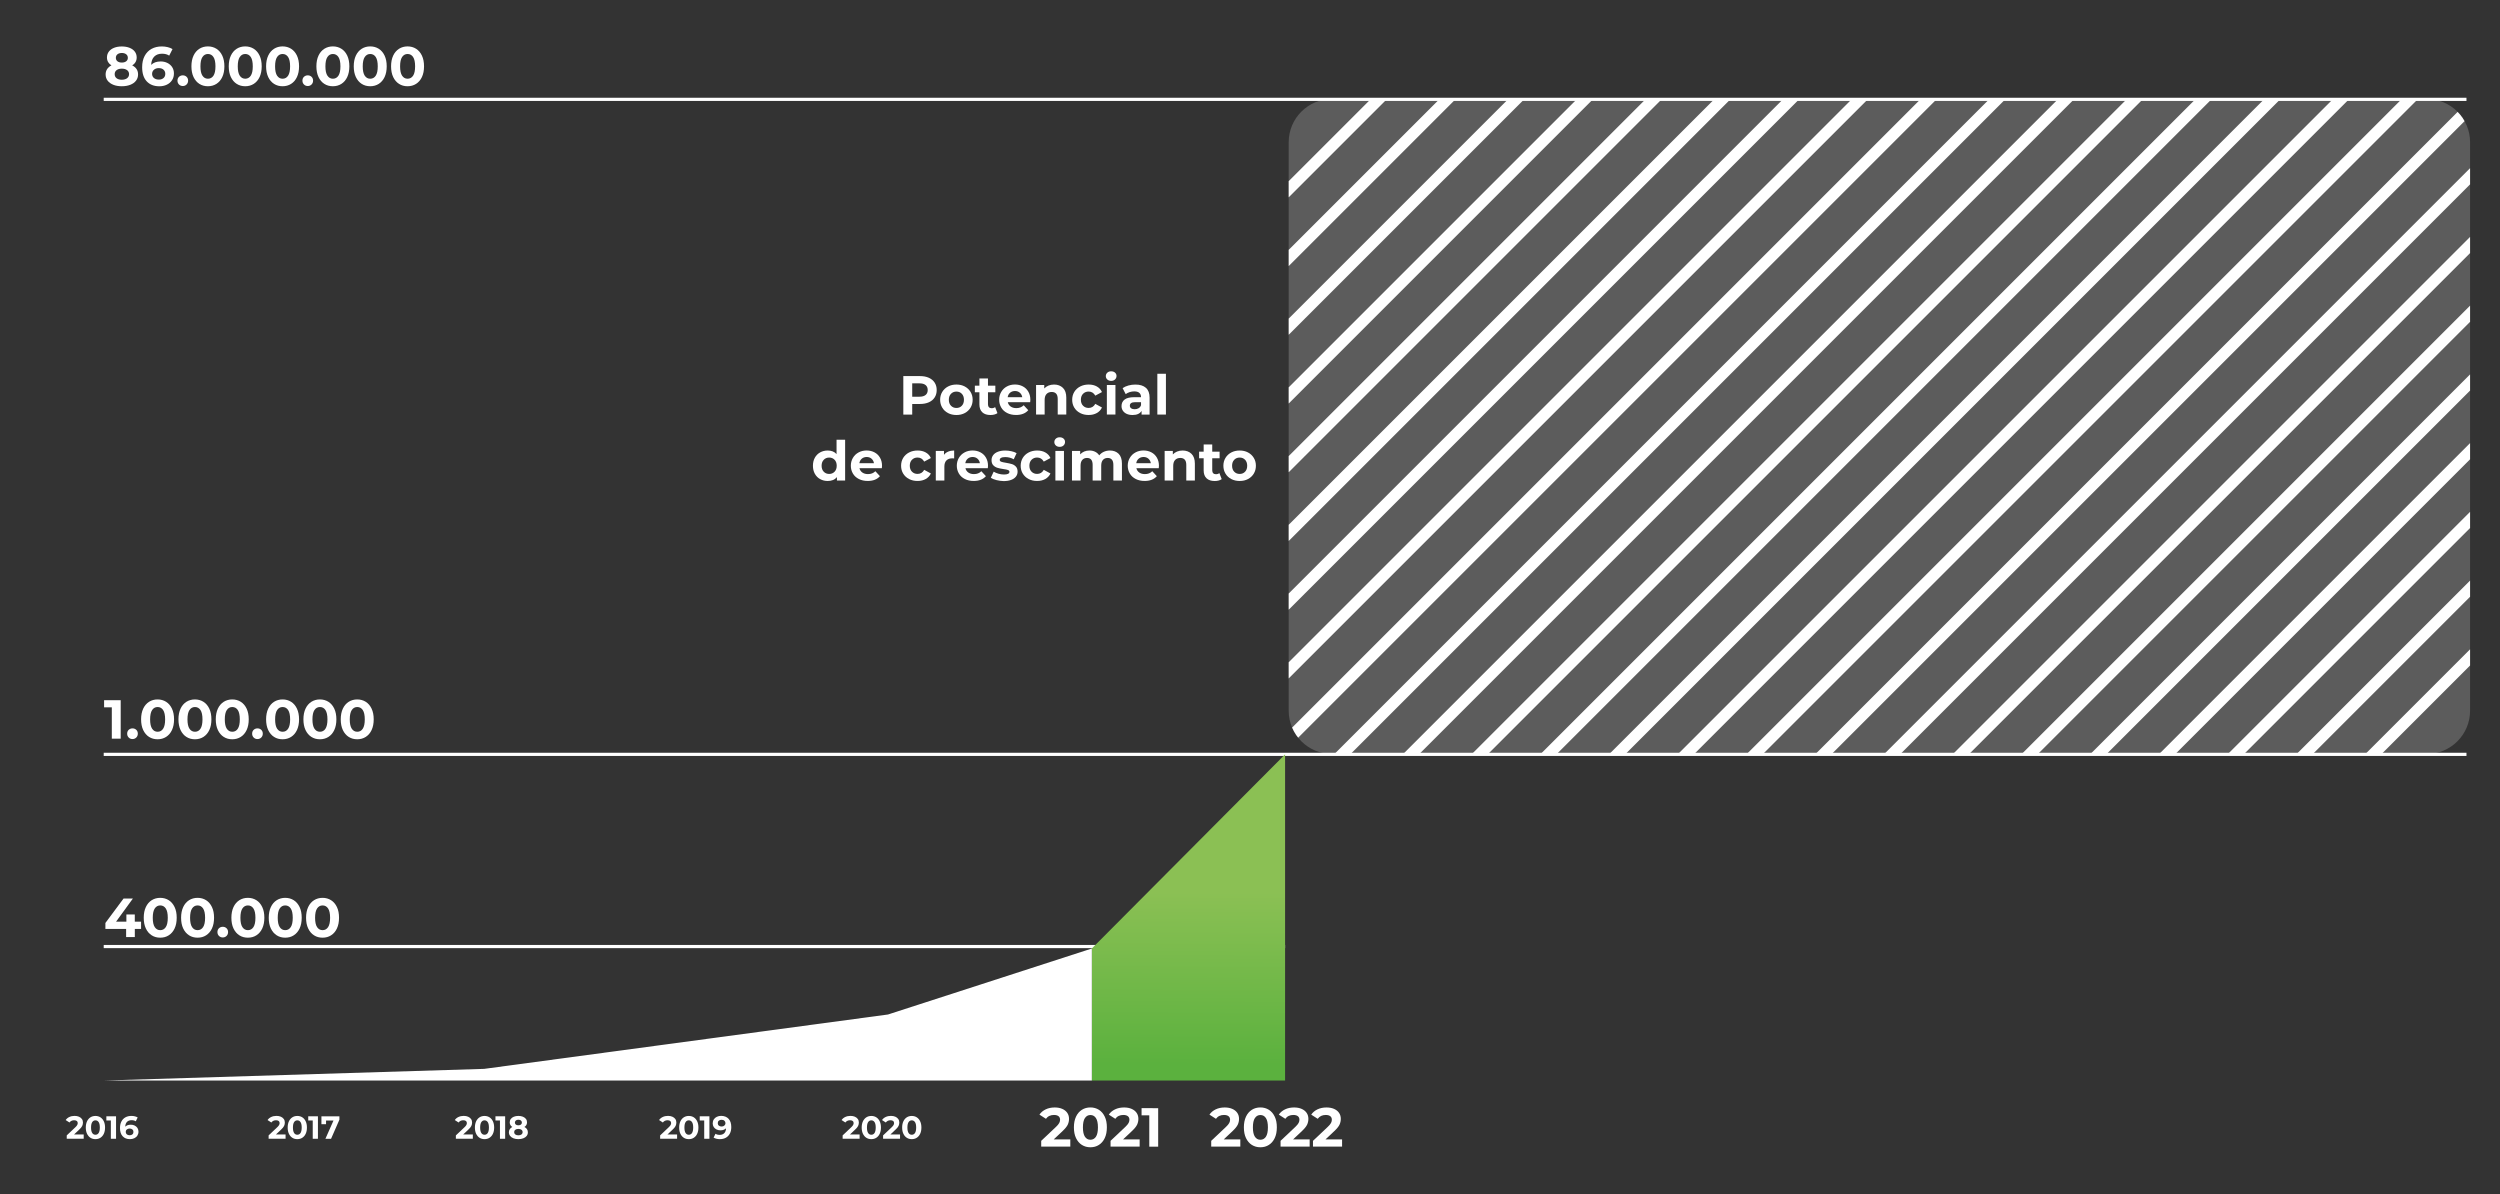 <?xml version="1.0" encoding="utf-8"?>
<!-- Generator: Adobe Illustrator 26.1.0, SVG Export Plug-In . SVG Version: 6.00 Build 0)  -->
<svg version="1.1" id="Layer_1" xmlns="http://www.w3.org/2000/svg" xmlns:xlink="http://www.w3.org/1999/xlink" x="0px" y="0px"
	 viewBox="0 0 784.38 374.71" style="enable-background:new 0 0 784.38 374.71;" xml:space="preserve">
<rect x="0" y="0" width="784.38" height="374.71" fill="#333333" stroke="none"/>
<style type="text/css">
	.st0{fill:#FFFFFF;}
	.st1{fill:none;stroke:#FFFFFF;stroke-miterlimit:10;}
	.st2{fill:url(#SVGID_1_);}
	.st3{clip-path:url(#SVGID_00000131340584089186419750000011736905999476406967_);}
	.st4{opacity:0.2;}
</style>
<g>
	<path class="st0" d="M42.85,21.68c0.32,0.48,0.47,1.04,0.47,1.67c0,0.75-0.21,1.4-0.64,1.96c-0.43,0.56-1.02,0.99-1.79,1.29
		s-1.66,0.46-2.67,0.46c-1.01,0-1.9-0.15-2.67-0.46s-1.36-0.74-1.78-1.29c-0.42-0.56-0.63-1.21-0.63-1.96
		c0-0.63,0.16-1.19,0.47-1.67c0.32-0.48,0.77-0.87,1.35-1.17c-0.45-0.28-0.79-0.62-1.04-1.04c-0.24-0.42-0.36-0.9-0.36-1.44
		c0-0.7,0.2-1.31,0.59-1.83s0.94-0.92,1.64-1.2c0.7-0.28,1.51-0.42,2.42-0.42c0.92,0,1.73,0.14,2.44,0.42
		c0.71,0.28,1.26,0.68,1.65,1.2s0.59,1.13,0.59,1.83c0,0.54-0.12,1.02-0.36,1.44c-0.24,0.42-0.59,0.77-1.05,1.04
		C42.08,20.81,42.53,21.2,42.85,21.68z M39.88,24.54c0.41-0.32,0.61-0.74,0.61-1.27c0-0.53-0.2-0.95-0.61-1.26s-0.96-0.47-1.66-0.47
		c-0.69,0-1.24,0.16-1.64,0.47c-0.4,0.31-0.6,0.73-0.6,1.26c0,0.54,0.2,0.97,0.6,1.28c0.4,0.31,0.95,0.47,1.64,0.47
		C38.92,25.01,39.47,24.85,39.88,24.54z M36.86,17.03c-0.34,0.27-0.51,0.64-0.51,1.11c0,0.46,0.17,0.82,0.5,1.09
		c0.33,0.26,0.79,0.4,1.36,0.4c0.57,0,1.04-0.13,1.38-0.4c0.35-0.26,0.52-0.63,0.52-1.09c0-0.47-0.17-0.84-0.52-1.11
		c-0.34-0.27-0.81-0.41-1.38-0.41C37.65,16.63,37.2,16.76,36.86,17.03z"/>
	<path class="st0" d="M52.52,19.75c0.63,0.31,1.13,0.75,1.5,1.32c0.37,0.57,0.55,1.23,0.55,1.98c0,0.81-0.2,1.51-0.6,2.12
		c-0.4,0.61-0.95,1.08-1.65,1.41c-0.7,0.33-1.47,0.49-2.32,0.49c-1.69,0-3.01-0.52-3.97-1.55S44.6,23,44.6,21.08
		c0-1.37,0.26-2.54,0.78-3.52s1.24-1.72,2.17-2.23c0.93-0.51,2-0.76,3.22-0.76c0.64,0,1.26,0.07,1.85,0.22
		c0.59,0.14,1.1,0.35,1.51,0.61l-1.04,2.05c-0.6-0.4-1.35-0.6-2.26-0.6c-1.02,0-1.83,0.3-2.43,0.9c-0.6,0.6-0.92,1.47-0.97,2.6
		c0.71-0.71,1.71-1.07,2.98-1.07C51.19,19.28,51.89,19.44,52.52,19.75z M51.3,24.49c0.37-0.32,0.56-0.76,0.56-1.31
		c0-0.55-0.19-0.99-0.56-1.32c-0.37-0.33-0.87-0.49-1.49-0.49c-0.61,0-1.11,0.17-1.5,0.51s-0.59,0.77-0.59,1.3
		c0,0.53,0.19,0.96,0.57,1.29c0.38,0.33,0.9,0.5,1.55,0.5C50.44,24.98,50.93,24.81,51.3,24.49z"/>
	<path class="st0" d="M56.16,26.51c-0.32-0.32-0.48-0.72-0.48-1.21c0-0.49,0.16-0.89,0.48-1.2c0.32-0.3,0.72-0.46,1.19-0.46
		s0.87,0.15,1.19,0.46s0.48,0.7,0.48,1.2c0,0.48-0.16,0.89-0.48,1.21c-0.32,0.32-0.72,0.48-1.19,0.48S56.48,26.83,56.16,26.51z"/>
	<path class="st0" d="M62.56,26.32c-0.78-0.49-1.39-1.21-1.84-2.15c-0.44-0.94-0.66-2.06-0.66-3.36c0-1.3,0.22-2.42,0.66-3.36
		c0.44-0.94,1.06-1.65,1.84-2.15c0.78-0.49,1.67-0.74,2.67-0.74s1.89,0.25,2.67,0.74c0.78,0.49,1.39,1.21,1.84,2.15
		c0.44,0.94,0.66,2.06,0.66,3.36c0,1.3-0.22,2.42-0.66,3.36c-0.44,0.94-1.06,1.65-1.84,2.15c-0.78,0.49-1.67,0.74-2.67,0.74
		S63.34,26.82,62.56,26.32z M66.97,23.75c0.42-0.63,0.63-1.61,0.63-2.93c0-1.32-0.21-2.3-0.63-2.93s-1-0.95-1.73-0.95
		c-0.72,0-1.3,0.32-1.72,0.95c-0.42,0.63-0.63,1.61-0.63,2.93c0,1.32,0.21,2.3,0.63,2.93c0.42,0.63,0.99,0.95,1.72,0.95
		C65.97,24.7,66.55,24.38,66.97,23.75z"/>
	<path class="st0" d="M74.27,26.32c-0.78-0.49-1.39-1.21-1.84-2.15c-0.44-0.94-0.66-2.06-0.66-3.36c0-1.3,0.22-2.42,0.66-3.36
		c0.44-0.94,1.06-1.65,1.84-2.15c0.78-0.49,1.67-0.74,2.67-0.74s1.89,0.25,2.67,0.74c0.78,0.49,1.39,1.21,1.84,2.15
		c0.44,0.94,0.66,2.06,0.66,3.36c0,1.3-0.22,2.42-0.66,3.36c-0.44,0.94-1.06,1.65-1.84,2.15c-0.78,0.49-1.67,0.74-2.67,0.74
		S75.06,26.82,74.27,26.32z M78.68,23.75c0.42-0.63,0.63-1.61,0.63-2.93c0-1.32-0.21-2.3-0.63-2.93s-1-0.95-1.73-0.95
		c-0.72,0-1.3,0.32-1.72,0.95c-0.42,0.63-0.63,1.61-0.63,2.93c0,1.32,0.21,2.3,0.63,2.93c0.42,0.63,0.99,0.95,1.72,0.95
		C77.68,24.7,78.26,24.38,78.68,23.75z"/>
	<path class="st0" d="M85.99,26.32c-0.78-0.49-1.39-1.21-1.84-2.15c-0.44-0.94-0.66-2.06-0.66-3.36c0-1.3,0.22-2.42,0.66-3.36
		c0.44-0.94,1.06-1.65,1.84-2.15c0.78-0.49,1.67-0.74,2.67-0.74s1.89,0.25,2.67,0.74c0.78,0.49,1.39,1.21,1.84,2.15
		c0.44,0.94,0.66,2.06,0.66,3.36c0,1.3-0.22,2.42-0.66,3.36c-0.44,0.94-1.06,1.65-1.84,2.15c-0.78,0.49-1.67,0.74-2.67,0.74
		S86.77,26.82,85.99,26.32z M90.39,23.75c0.42-0.63,0.63-1.61,0.63-2.93c0-1.32-0.21-2.3-0.63-2.93s-1-0.95-1.73-0.95
		c-0.72,0-1.3,0.32-1.72,0.95c-0.42,0.63-0.63,1.61-0.63,2.93c0,1.32,0.21,2.3,0.63,2.93c0.42,0.63,0.99,0.95,1.72,0.95
		C89.4,24.7,89.97,24.38,90.39,23.75z"/>
	<path class="st0" d="M95.37,26.51c-0.32-0.32-0.48-0.72-0.48-1.21c0-0.49,0.16-0.89,0.48-1.2c0.32-0.3,0.72-0.46,1.19-0.46
		s0.87,0.15,1.19,0.46s0.48,0.7,0.48,1.2c0,0.48-0.16,0.89-0.48,1.21c-0.32,0.32-0.72,0.48-1.19,0.48S95.69,26.83,95.37,26.51z"/>
	<path class="st0" d="M101.77,26.32c-0.78-0.49-1.39-1.21-1.84-2.15c-0.44-0.94-0.66-2.06-0.66-3.36c0-1.3,0.22-2.42,0.66-3.36
		c0.44-0.94,1.06-1.65,1.84-2.15c0.78-0.49,1.67-0.74,2.67-0.74s1.89,0.25,2.67,0.74c0.78,0.49,1.39,1.21,1.84,2.15
		c0.44,0.94,0.66,2.06,0.66,3.36c0,1.3-0.22,2.42-0.66,3.36c-0.44,0.94-1.06,1.65-1.84,2.15c-0.78,0.49-1.67,0.74-2.67,0.74
		S102.55,26.82,101.77,26.32z M106.18,23.75c0.42-0.63,0.63-1.61,0.63-2.93c0-1.32-0.21-2.3-0.63-2.93s-1-0.95-1.73-0.95
		c-0.72,0-1.3,0.32-1.72,0.95c-0.42,0.63-0.63,1.61-0.63,2.93c0,1.32,0.21,2.3,0.63,2.93c0.42,0.63,0.99,0.95,1.72,0.95
		C105.18,24.7,105.76,24.38,106.18,23.75z"/>
	<path class="st0" d="M113.49,26.32c-0.78-0.49-1.39-1.21-1.84-2.15c-0.44-0.94-0.66-2.06-0.66-3.36c0-1.3,0.22-2.42,0.66-3.36
		c0.44-0.94,1.06-1.65,1.84-2.15c0.78-0.49,1.67-0.74,2.67-0.74s1.89,0.25,2.67,0.74c0.78,0.49,1.39,1.21,1.84,2.15
		c0.44,0.94,0.66,2.06,0.66,3.36c0,1.3-0.22,2.42-0.66,3.36c-0.44,0.94-1.06,1.65-1.84,2.15c-0.78,0.49-1.67,0.74-2.67,0.74
		S114.27,26.82,113.49,26.32z M117.89,23.75c0.42-0.63,0.63-1.61,0.63-2.93c0-1.32-0.21-2.3-0.63-2.93s-1-0.95-1.73-0.95
		c-0.72,0-1.3,0.32-1.72,0.95c-0.42,0.63-0.63,1.61-0.63,2.93c0,1.32,0.21,2.3,0.63,2.93c0.42,0.63,0.99,0.95,1.72,0.95
		C116.9,24.7,117.47,24.38,117.89,23.75z"/>
	<path class="st0" d="M125.2,26.32c-0.78-0.49-1.39-1.21-1.84-2.15c-0.44-0.94-0.66-2.06-0.66-3.36c0-1.3,0.22-2.42,0.66-3.36
		c0.44-0.94,1.06-1.65,1.84-2.15c0.78-0.49,1.67-0.74,2.67-0.74s1.89,0.25,2.67,0.74c0.78,0.49,1.39,1.21,1.84,2.15
		c0.44,0.94,0.66,2.06,0.66,3.36c0,1.3-0.22,2.42-0.66,3.36c-0.44,0.94-1.06,1.65-1.84,2.15c-0.78,0.49-1.67,0.74-2.67,0.74
		S125.98,26.82,125.2,26.32z M129.61,23.75c0.42-0.63,0.63-1.61,0.63-2.93c0-1.32-0.21-2.3-0.63-2.93s-1-0.95-1.73-0.95
		c-0.72,0-1.3,0.32-1.72,0.95c-0.42,0.63-0.63,1.61-0.63,2.93c0,1.32,0.21,2.3,0.63,2.93c0.42,0.63,0.99,0.95,1.72,0.95
		C128.61,24.7,129.19,24.38,129.61,23.75z"/>
</g>
<g>
	<path class="st0" d="M291.43,118.53c0.79,0.36,1.39,0.86,1.82,1.52c0.43,0.66,0.64,1.43,0.64,2.33c0,0.89-0.21,1.66-0.64,2.32
		c-0.43,0.66-1.03,1.17-1.82,1.52c-0.79,0.35-1.72,0.53-2.79,0.53h-2.43v3.33h-2.79V118h5.23
		C289.72,118,290.64,118.17,291.43,118.53z M290.41,123.92c0.44-0.36,0.66-0.88,0.66-1.54c0-0.68-0.22-1.2-0.66-1.56
		c-0.44-0.36-1.08-0.54-1.92-0.54h-2.28v4.19h2.28C289.33,124.47,289.97,124.28,290.41,123.92z"/>
	<path class="st0" d="M297.45,129.6c-0.78-0.41-1.38-0.97-1.82-1.7s-0.66-1.55-0.66-2.47c0-0.92,0.22-1.74,0.66-2.47
		c0.44-0.72,1.04-1.29,1.82-1.7c0.78-0.41,1.65-0.61,2.63-0.61c0.98,0,1.85,0.2,2.62,0.61c0.77,0.41,1.37,0.98,1.81,1.7
		c0.44,0.72,0.66,1.55,0.66,2.47c0,0.92-0.22,1.74-0.66,2.47c-0.44,0.72-1.04,1.29-1.81,1.7c-0.77,0.41-1.65,0.61-2.62,0.61
		C299.11,130.21,298.23,130.01,297.45,129.6z M301.78,127.3c0.44-0.47,0.66-1.09,0.66-1.87s-0.22-1.41-0.66-1.87
		c-0.44-0.47-1.01-0.7-1.7-0.7c-0.69,0-1.26,0.23-1.71,0.7c-0.45,0.47-0.67,1.09-0.67,1.87s0.22,1.41,0.67,1.87
		c0.45,0.47,1.02,0.7,1.71,0.7C300.77,128,301.34,127.77,301.78,127.3z"/>
	<path class="st0" d="M312.95,129.62c-0.26,0.2-0.59,0.34-0.97,0.44c-0.39,0.1-0.79,0.15-1.22,0.15c-1.1,0-1.96-0.28-2.56-0.85
		c-0.6-0.56-0.91-1.39-0.91-2.48v-3.81h-1.43V121h1.43v-2.26h2.69V121h2.31v2.07h-2.31v3.78c0,0.39,0.1,0.69,0.3,0.91
		s0.49,0.32,0.85,0.32c0.43,0,0.79-0.12,1.09-0.35L312.95,129.62z"/>
	<path class="st0" d="M323.22,126.19h-7.02c0.13,0.58,0.43,1.03,0.9,1.36c0.47,0.33,1.06,0.5,1.76,0.5c0.48,0,0.91-0.07,1.29-0.22
		c0.37-0.14,0.72-0.37,1.04-0.68l1.43,1.55c-0.87,1-2.15,1.5-3.83,1.5c-1.05,0-1.97-0.2-2.78-0.61c-0.81-0.41-1.43-0.97-1.86-1.7
		s-0.66-1.55-0.66-2.47c0-0.91,0.22-1.73,0.65-2.46c0.43-0.73,1.02-1.3,1.78-1.71c0.75-0.41,1.6-0.61,2.53-0.61
		c0.91,0,1.73,0.2,2.47,0.59c0.74,0.39,1.31,0.95,1.73,1.68c0.42,0.73,0.63,1.58,0.63,2.54
		C323.27,125.5,323.25,125.74,323.22,126.19z M316.92,123.21c-0.41,0.35-0.67,0.82-0.76,1.41h4.57c-0.09-0.59-0.35-1.05-0.76-1.41
		c-0.41-0.35-0.92-0.53-1.52-0.53C317.85,122.69,317.33,122.86,316.92,123.21z"/>
	<path class="st0" d="M333.49,121.69c0.71,0.69,1.06,1.71,1.06,3.07v5.31h-2.69v-4.9c0-0.74-0.16-1.29-0.48-1.65
		c-0.32-0.36-0.79-0.54-1.4-0.54c-0.68,0-1.22,0.21-1.62,0.63c-0.4,0.42-0.6,1.04-0.6,1.87v4.59h-2.69v-9.28h2.57v1.09
		c0.36-0.39,0.8-0.69,1.33-0.91c0.53-0.21,1.11-0.32,1.74-0.32C331.85,120.65,332.78,121,333.49,121.69z"/>
	<path class="st0" d="M338.91,129.6c-0.79-0.41-1.4-0.97-1.85-1.7c-0.44-0.72-0.66-1.55-0.66-2.47c0-0.92,0.22-1.74,0.66-2.47
		c0.44-0.72,1.06-1.29,1.85-1.7c0.79-0.41,1.68-0.61,2.67-0.61c0.98,0,1.83,0.2,2.56,0.61c0.73,0.41,1.26,0.99,1.6,1.75l-2.09,1.12
		c-0.48-0.85-1.18-1.28-2.09-1.28c-0.7,0-1.28,0.23-1.74,0.69s-0.69,1.09-0.69,1.88s0.23,1.42,0.69,1.88s1.04,0.69,1.74,0.69
		c0.92,0,1.62-0.43,2.09-1.28l2.09,1.14c-0.33,0.74-0.87,1.31-1.6,1.73c-0.73,0.41-1.58,0.62-2.56,0.62
		C340.58,130.21,339.7,130.01,338.91,129.6z"/>
	<path class="st0" d="M347.42,119.07c-0.31-0.29-0.47-0.64-0.47-1.07c0-0.43,0.16-0.78,0.47-1.07c0.31-0.29,0.71-0.43,1.21-0.43
		c0.49,0,0.9,0.14,1.21,0.41c0.31,0.28,0.47,0.62,0.47,1.04c0,0.45-0.16,0.82-0.47,1.11s-0.71,0.44-1.21,0.44
		C348.13,119.5,347.73,119.35,347.42,119.07z M347.28,120.79h2.69v9.28h-2.69V120.79z"/>
	<path class="st0" d="M359.53,121.68c0.77,0.68,1.16,1.72,1.16,3.1v5.3h-2.52v-1.16c-0.51,0.86-1.45,1.29-2.83,1.29
		c-0.71,0-1.33-0.12-1.85-0.36c-0.52-0.24-0.92-0.58-1.2-1c-0.28-0.43-0.41-0.91-0.41-1.45c0-0.86,0.32-1.54,0.97-2.04
		s1.65-0.74,3.01-0.74H358c0-0.59-0.18-1.04-0.53-1.35c-0.36-0.32-0.89-0.47-1.6-0.47c-0.49,0-0.98,0.08-1.46,0.23
		s-0.88,0.37-1.22,0.63l-0.97-1.88c0.51-0.36,1.11-0.63,1.82-0.83c0.71-0.2,1.43-0.29,2.18-0.29
		C357.66,120.65,358.76,121,359.53,121.68z M357.24,128.08c0.36-0.21,0.61-0.53,0.76-0.94v-0.95h-1.85c-1.1,0-1.66,0.36-1.66,1.09
		c0,0.35,0.13,0.62,0.41,0.82c0.27,0.2,0.64,0.3,1.11,0.3C356.47,128.4,356.88,128.29,357.24,128.08z"/>
	<path class="st0" d="M363.12,117.27h2.69v12.8h-2.69V117.27z"/>
	<path class="st0" d="M265.16,137.97v12.8h-2.57v-1.07c-0.67,0.81-1.63,1.21-2.9,1.21c-0.87,0-1.66-0.2-2.37-0.59
		c-0.71-0.39-1.26-0.95-1.66-1.67c-0.4-0.72-0.6-1.56-0.6-2.52s0.2-1.79,0.6-2.52c0.4-0.72,0.96-1.28,1.66-1.67
		c0.71-0.39,1.5-0.59,2.37-0.59c1.18,0,2.11,0.37,2.78,1.12v-4.5H265.16z M261.85,148c0.45-0.47,0.67-1.09,0.67-1.87
		s-0.22-1.41-0.67-1.87c-0.45-0.47-1.01-0.7-1.69-0.7c-0.69,0-1.26,0.23-1.71,0.7c-0.45,0.47-0.67,1.09-0.67,1.87
		s0.22,1.41,0.67,1.87c0.45,0.47,1.02,0.7,1.71,0.7C260.83,148.7,261.4,148.47,261.85,148z"/>
	<path class="st0" d="M276.68,146.89h-7.02c0.13,0.58,0.43,1.03,0.9,1.36c0.47,0.33,1.06,0.5,1.76,0.5c0.48,0,0.91-0.07,1.29-0.22
		c0.37-0.14,0.72-0.37,1.04-0.68l1.43,1.55c-0.87,1-2.15,1.5-3.83,1.5c-1.05,0-1.97-0.2-2.78-0.61c-0.81-0.41-1.43-0.97-1.86-1.7
		s-0.66-1.55-0.66-2.47c0-0.91,0.22-1.73,0.65-2.46c0.43-0.73,1.02-1.3,1.78-1.71c0.75-0.41,1.6-0.61,2.53-0.61
		c0.91,0,1.73,0.2,2.47,0.59c0.74,0.39,1.31,0.95,1.73,1.68c0.42,0.73,0.63,1.58,0.63,2.54
		C276.73,146.2,276.72,146.44,276.68,146.89z M270.39,143.91c-0.41,0.35-0.67,0.82-0.76,1.41h4.57c-0.09-0.59-0.35-1.05-0.76-1.41
		c-0.41-0.35-0.92-0.53-1.52-0.53C271.31,143.39,270.8,143.56,270.39,143.91z"/>
	<path class="st0" d="M285.23,150.3c-0.79-0.41-1.4-0.97-1.85-1.7c-0.44-0.72-0.66-1.55-0.66-2.47c0-0.92,0.22-1.74,0.66-2.47
		c0.44-0.72,1.06-1.29,1.85-1.7c0.79-0.41,1.68-0.61,2.67-0.61c0.98,0,1.83,0.2,2.56,0.61c0.73,0.41,1.26,0.99,1.6,1.75l-2.09,1.12
		c-0.48-0.85-1.18-1.28-2.09-1.28c-0.7,0-1.28,0.23-1.74,0.69s-0.69,1.09-0.69,1.88s0.23,1.42,0.69,1.88s1.04,0.69,1.74,0.69
		c0.92,0,1.62-0.43,2.09-1.28l2.09,1.14c-0.33,0.74-0.87,1.31-1.6,1.73c-0.73,0.41-1.58,0.62-2.56,0.62
		C286.91,150.91,286.02,150.71,285.23,150.3z"/>
	<path class="st0" d="M297.48,141.7c0.55-0.23,1.18-0.35,1.89-0.35v2.48c-0.3-0.02-0.5-0.03-0.6-0.03c-0.77,0-1.37,0.22-1.81,0.65
		s-0.66,1.08-0.66,1.94v4.38h-2.69v-9.28h2.57v1.22C296.5,142.27,296.93,141.93,297.48,141.7z"/>
	<path class="st0" d="M309.93,146.89h-7.02c0.13,0.58,0.43,1.03,0.9,1.36c0.47,0.33,1.06,0.5,1.76,0.5c0.48,0,0.91-0.07,1.29-0.22
		c0.37-0.14,0.72-0.37,1.04-0.68l1.43,1.55c-0.87,1-2.15,1.5-3.83,1.5c-1.05,0-1.97-0.2-2.78-0.61c-0.81-0.41-1.43-0.97-1.86-1.7
		s-0.66-1.55-0.66-2.47c0-0.91,0.22-1.73,0.65-2.46c0.43-0.73,1.02-1.3,1.78-1.71c0.75-0.41,1.6-0.61,2.53-0.61
		c0.91,0,1.73,0.2,2.47,0.59c0.74,0.39,1.31,0.95,1.73,1.68c0.42,0.73,0.63,1.58,0.63,2.54
		C309.98,146.2,309.96,146.44,309.93,146.89z M303.63,143.91c-0.41,0.35-0.67,0.82-0.76,1.41h4.57c-0.09-0.59-0.35-1.05-0.76-1.41
		c-0.41-0.35-0.92-0.53-1.52-0.53C304.55,143.39,304.04,143.56,303.63,143.91z"/>
	<path class="st0" d="M312.63,150.63c-0.74-0.19-1.32-0.43-1.76-0.72l0.9-1.93c0.41,0.26,0.91,0.48,1.5,0.65
		c0.59,0.17,1.16,0.25,1.73,0.25c1.14,0,1.71-0.28,1.71-0.85c0-0.26-0.16-0.45-0.47-0.57c-0.31-0.11-0.79-0.21-1.43-0.29
		c-0.76-0.11-1.39-0.25-1.88-0.4c-0.49-0.15-0.92-0.41-1.29-0.79s-0.54-0.92-0.54-1.62c0-0.59,0.17-1.11,0.51-1.56
		c0.34-0.45,0.83-0.81,1.48-1.06c0.65-0.25,1.42-0.38,2.3-0.38c0.66,0,1.31,0.07,1.96,0.22c0.65,0.14,1.19,0.34,1.61,0.6l-0.9,1.92
		c-0.82-0.46-1.71-0.69-2.67-0.69c-0.58,0-1.01,0.08-1.29,0.24c-0.29,0.16-0.43,0.37-0.43,0.62c0,0.29,0.16,0.49,0.47,0.6
		c0.31,0.12,0.81,0.22,1.48,0.33c0.76,0.13,1.38,0.26,1.86,0.41c0.48,0.14,0.9,0.41,1.26,0.79c0.36,0.38,0.53,0.91,0.53,1.59
		c0,0.58-0.17,1.09-0.52,1.54c-0.35,0.45-0.85,0.8-1.51,1.04c-0.66,0.25-1.45,0.37-2.35,0.37
		C314.12,150.91,313.37,150.82,312.63,150.63z"/>
	<path class="st0" d="M322.75,150.3c-0.79-0.41-1.4-0.97-1.85-1.7c-0.44-0.72-0.66-1.55-0.66-2.47c0-0.92,0.22-1.74,0.66-2.47
		c0.44-0.72,1.06-1.29,1.85-1.7c0.79-0.41,1.68-0.61,2.67-0.61c0.98,0,1.83,0.2,2.56,0.61c0.73,0.41,1.26,0.99,1.6,1.75l-2.09,1.12
		c-0.48-0.85-1.18-1.28-2.09-1.28c-0.7,0-1.28,0.23-1.74,0.69s-0.69,1.09-0.69,1.88s0.23,1.42,0.69,1.88s1.04,0.69,1.74,0.69
		c0.92,0,1.62-0.43,2.09-1.28l2.09,1.14c-0.33,0.74-0.87,1.31-1.6,1.73c-0.73,0.41-1.58,0.62-2.56,0.62
		C324.43,150.91,323.54,150.71,322.75,150.3z"/>
	<path class="st0" d="M331.27,139.77c-0.31-0.29-0.47-0.64-0.47-1.07c0-0.43,0.16-0.78,0.47-1.07c0.31-0.29,0.71-0.43,1.21-0.43
		c0.49,0,0.9,0.14,1.21,0.41c0.31,0.28,0.47,0.62,0.47,1.04c0,0.45-0.16,0.82-0.47,1.11s-0.71,0.44-1.21,0.44
		C331.98,140.2,331.58,140.06,331.27,139.77z M331.13,141.49h2.69v9.28h-2.69V141.49z"/>
	<path class="st0" d="M350.98,142.38c0.68,0.68,1.03,1.71,1.03,3.08v5.31h-2.69v-4.9c0-0.74-0.15-1.29-0.46-1.65
		s-0.74-0.54-1.3-0.54c-0.63,0-1.13,0.2-1.5,0.61c-0.37,0.41-0.55,1.02-0.55,1.82v4.66h-2.69v-4.9c0-1.46-0.59-2.19-1.76-2.19
		c-0.62,0-1.12,0.2-1.48,0.61c-0.37,0.41-0.55,1.02-0.55,1.82v4.66h-2.69v-9.28h2.57v1.07c0.35-0.39,0.77-0.69,1.27-0.9
		s1.05-0.31,1.65-0.31c0.66,0,1.25,0.13,1.78,0.39s0.95,0.64,1.28,1.13c0.38-0.48,0.86-0.86,1.44-1.12c0.58-0.26,1.22-0.4,1.91-0.4
		C349.37,141.35,350.29,141.7,350.98,142.38z"/>
	<path class="st0" d="M363.56,146.89h-7.02c0.13,0.58,0.43,1.03,0.9,1.36c0.47,0.33,1.06,0.5,1.76,0.5c0.48,0,0.91-0.07,1.29-0.22
		c0.37-0.14,0.72-0.37,1.04-0.68l1.43,1.55c-0.87,1-2.15,1.5-3.83,1.5c-1.05,0-1.97-0.2-2.78-0.61c-0.81-0.41-1.43-0.97-1.86-1.7
		s-0.66-1.55-0.66-2.47c0-0.91,0.22-1.73,0.65-2.46c0.43-0.73,1.02-1.3,1.78-1.71c0.75-0.41,1.6-0.61,2.53-0.61
		c0.91,0,1.73,0.2,2.47,0.59c0.74,0.39,1.31,0.95,1.73,1.68c0.42,0.73,0.63,1.58,0.63,2.54
		C363.61,146.2,363.59,146.44,363.56,146.89z M357.26,143.91c-0.41,0.35-0.67,0.82-0.76,1.41h4.57c-0.09-0.59-0.35-1.05-0.76-1.41
		c-0.41-0.35-0.92-0.53-1.52-0.53C358.19,143.39,357.68,143.56,357.26,143.91z"/>
	<path class="st0" d="M373.83,142.39c0.71,0.69,1.06,1.71,1.06,3.07v5.31h-2.69v-4.9c0-0.74-0.16-1.29-0.48-1.65
		c-0.32-0.36-0.79-0.54-1.4-0.54c-0.68,0-1.22,0.21-1.62,0.63c-0.4,0.42-0.6,1.04-0.6,1.87v4.59h-2.69v-9.28h2.57v1.09
		c0.36-0.39,0.8-0.69,1.33-0.91c0.53-0.21,1.11-0.32,1.74-0.32C372.2,141.35,373.13,141.7,373.83,142.39z"/>
	<path class="st0" d="M383.31,150.33c-0.26,0.2-0.59,0.34-0.97,0.44c-0.39,0.1-0.79,0.15-1.22,0.15c-1.1,0-1.96-0.28-2.56-0.85
		c-0.6-0.56-0.91-1.39-0.91-2.48v-3.81h-1.43v-2.07h1.43v-2.26h2.69v2.26h2.31v2.07h-2.31v3.78c0,0.39,0.1,0.69,0.3,0.91
		s0.49,0.32,0.85,0.32c0.43,0,0.79-0.12,1.09-0.35L383.31,150.33z"/>
	<path class="st0" d="M386.32,150.3c-0.78-0.41-1.38-0.97-1.82-1.7s-0.66-1.55-0.66-2.47c0-0.92,0.22-1.74,0.66-2.47
		c0.44-0.72,1.04-1.29,1.82-1.7c0.78-0.41,1.65-0.61,2.63-0.61c0.98,0,1.85,0.2,2.62,0.61c0.77,0.41,1.37,0.98,1.81,1.7
		c0.44,0.72,0.66,1.55,0.66,2.47c0,0.92-0.22,1.74-0.66,2.47c-0.44,0.72-1.04,1.29-1.81,1.7c-0.77,0.41-1.65,0.61-2.62,0.61
		C387.98,150.91,387.1,150.71,386.32,150.3z M390.65,148c0.44-0.47,0.66-1.09,0.66-1.87s-0.22-1.41-0.66-1.87
		c-0.44-0.47-1.01-0.7-1.7-0.7c-0.69,0-1.26,0.23-1.71,0.7c-0.45,0.47-0.67,1.09-0.67,1.87s0.22,1.41,0.67,1.87
		c0.45,0.47,1.02,0.7,1.71,0.7C389.64,148.7,390.21,148.47,390.65,148z"/>
</g>
<g>
	<path class="st0" d="M389.15,357.47v2.28h-9.13v-1.81l4.66-4.4c0.49-0.47,0.83-0.88,1-1.21c0.17-0.34,0.26-0.68,0.26-1.01
		c0-0.48-0.16-0.85-0.49-1.11c-0.33-0.26-0.81-0.39-1.44-0.39c-0.53,0-1.01,0.1-1.43,0.3c-0.43,0.2-0.78,0.5-1.07,0.91l-2.04-1.31
		c0.47-0.7,1.12-1.25,1.95-1.65s1.78-0.6,2.85-0.6c0.9,0,1.68,0.15,2.35,0.44c0.67,0.29,1.2,0.71,1.57,1.24
		c0.37,0.53,0.56,1.16,0.56,1.89c0,0.65-0.14,1.27-0.41,1.85c-0.28,0.57-0.81,1.23-1.6,1.97l-2.78,2.62H389.15z"/>
	<path class="st0" d="M392.77,359.22c-0.78-0.49-1.39-1.21-1.84-2.15s-0.66-2.06-0.66-3.36c0-1.3,0.22-2.42,0.66-3.36
		s1.06-1.65,1.84-2.15c0.78-0.49,1.67-0.74,2.67-0.74s1.89,0.25,2.67,0.74c0.78,0.49,1.39,1.21,1.84,2.15s0.66,2.05,0.66,3.36
		c0,1.3-0.22,2.42-0.66,3.36s-1.06,1.65-1.84,2.15c-0.78,0.5-1.67,0.74-2.67,0.74S393.56,359.71,392.77,359.22z M397.18,356.65
		c0.42-0.63,0.63-1.61,0.63-2.93s-0.21-2.3-0.63-2.93s-1-0.95-1.73-0.95c-0.72,0-1.3,0.32-1.72,0.95c-0.42,0.63-0.63,1.61-0.63,2.93
		s0.21,2.3,0.63,2.93c0.42,0.63,0.99,0.95,1.72,0.95C396.18,357.6,396.76,357.28,397.18,356.65z"/>
	<path class="st0" d="M410.91,357.47v2.28h-9.13v-1.81l4.66-4.4c0.49-0.47,0.83-0.88,1-1.21c0.17-0.34,0.26-0.68,0.26-1.01
		c0-0.48-0.16-0.85-0.49-1.11c-0.33-0.26-0.81-0.39-1.44-0.39c-0.53,0-1.01,0.1-1.43,0.3c-0.43,0.2-0.78,0.5-1.07,0.91l-2.04-1.31
		c0.47-0.7,1.12-1.25,1.95-1.65s1.78-0.6,2.85-0.6c0.9,0,1.68,0.15,2.35,0.44c0.67,0.29,1.2,0.71,1.57,1.24
		c0.37,0.53,0.56,1.16,0.56,1.89c0,0.65-0.14,1.27-0.41,1.85c-0.28,0.57-0.81,1.23-1.6,1.97l-2.78,2.62H410.91z"/>
	<path class="st0" d="M421.08,357.47v2.28h-9.13v-1.81l4.66-4.4c0.49-0.47,0.83-0.88,1-1.21c0.17-0.34,0.26-0.68,0.26-1.01
		c0-0.48-0.16-0.85-0.49-1.11c-0.33-0.26-0.81-0.39-1.44-0.39c-0.53,0-1.01,0.1-1.43,0.3c-0.42,0.2-0.78,0.5-1.07,0.91l-2.04-1.31
		c0.47-0.7,1.12-1.25,1.95-1.65s1.78-0.6,2.85-0.6c0.9,0,1.68,0.15,2.35,0.44c0.67,0.29,1.2,0.71,1.57,1.24
		c0.37,0.53,0.56,1.16,0.56,1.89c0,0.65-0.14,1.27-0.41,1.85c-0.28,0.57-0.81,1.23-1.6,1.97l-2.78,2.62H421.08z"/>
</g>
<g>
	<path class="st0" d="M335.81,357.47v2.28h-9.13v-1.81l4.66-4.4c0.49-0.47,0.83-0.88,1-1.21c0.17-0.34,0.26-0.68,0.26-1.01
		c0-0.48-0.16-0.85-0.49-1.11c-0.33-0.26-0.81-0.39-1.44-0.39c-0.53,0-1.01,0.1-1.43,0.3c-0.43,0.2-0.78,0.5-1.07,0.91l-2.04-1.31
		c0.47-0.7,1.12-1.25,1.95-1.65s1.78-0.6,2.85-0.6c0.9,0,1.68,0.15,2.35,0.44c0.67,0.29,1.2,0.71,1.57,1.24
		c0.37,0.53,0.56,1.16,0.56,1.89c0,0.65-0.14,1.27-0.41,1.85c-0.28,0.57-0.81,1.23-1.6,1.97l-2.78,2.62H335.81z"/>
	<path class="st0" d="M339.44,359.22c-0.78-0.49-1.39-1.21-1.84-2.15s-0.66-2.06-0.66-3.36c0-1.3,0.22-2.42,0.66-3.36
		s1.06-1.65,1.84-2.15c0.78-0.49,1.67-0.74,2.67-0.74s1.89,0.25,2.67,0.74c0.78,0.49,1.39,1.21,1.84,2.15s0.66,2.05,0.66,3.36
		c0,1.3-0.22,2.42-0.66,3.36s-1.06,1.65-1.84,2.15c-0.78,0.5-1.67,0.74-2.67,0.74S340.22,359.71,339.44,359.22z M343.85,356.65
		c0.42-0.63,0.63-1.61,0.63-2.93s-0.21-2.3-0.63-2.93s-1-0.95-1.73-0.95c-0.72,0-1.3,0.32-1.72,0.95c-0.42,0.63-0.63,1.61-0.63,2.93
		s0.21,2.3,0.63,2.93c0.42,0.63,0.99,0.95,1.72,0.95C342.85,357.6,343.43,357.28,343.85,356.65z"/>
	<path class="st0" d="M357.57,357.47v2.28h-9.13v-1.81l4.66-4.4c0.49-0.47,0.83-0.88,1-1.21c0.17-0.34,0.26-0.68,0.26-1.01
		c0-0.48-0.16-0.85-0.49-1.11c-0.33-0.26-0.81-0.39-1.44-0.39c-0.53,0-1.01,0.1-1.43,0.3c-0.43,0.2-0.78,0.5-1.07,0.91l-2.04-1.31
		c0.47-0.7,1.12-1.25,1.95-1.65s1.78-0.6,2.85-0.6c0.9,0,1.68,0.15,2.35,0.44c0.67,0.29,1.2,0.71,1.57,1.24
		c0.37,0.53,0.56,1.16,0.56,1.89c0,0.65-0.14,1.27-0.41,1.85c-0.28,0.57-0.81,1.23-1.6,1.97l-2.78,2.62H357.57z"/>
	<path class="st0" d="M363.38,347.68v12.08h-2.79v-9.83h-2.42v-2.24H363.38z"/>
</g>
<g>
	<path class="st0" d="M269.7,355.96v1.33h-5.32v-1.06l2.72-2.57c0.29-0.28,0.48-0.51,0.58-0.71c0.1-0.2,0.15-0.39,0.15-0.59
		c0-0.28-0.1-0.5-0.29-0.65c-0.19-0.15-0.47-0.23-0.84-0.23c-0.31,0-0.59,0.06-0.84,0.18c-0.25,0.12-0.46,0.29-0.62,0.53l-1.19-0.77
		c0.27-0.41,0.65-0.73,1.14-0.96c0.48-0.23,1.04-0.35,1.66-0.35c0.52,0,0.98,0.09,1.37,0.26c0.39,0.17,0.7,0.41,0.92,0.72
		c0.22,0.31,0.33,0.68,0.33,1.1c0,0.38-0.08,0.74-0.24,1.08s-0.47,0.72-0.94,1.15l-1.62,1.53H269.7z"/>
	<path class="st0" d="M271.82,356.98c-0.46-0.29-0.81-0.71-1.07-1.25s-0.39-1.2-0.39-1.96c0-0.76,0.13-1.41,0.39-1.96
		s0.62-0.96,1.07-1.25c0.46-0.29,0.98-0.43,1.56-0.43c0.58,0,1.1,0.14,1.56,0.43c0.46,0.29,0.81,0.71,1.07,1.25s0.39,1.2,0.39,1.96
		c0,0.76-0.13,1.41-0.39,1.96s-0.62,0.96-1.07,1.25s-0.98,0.43-1.56,0.43C272.79,357.41,272.27,357.27,271.82,356.98z
		 M274.39,355.48c0.24-0.37,0.37-0.94,0.37-1.71s-0.12-1.34-0.37-1.71c-0.25-0.37-0.58-0.55-1.01-0.55c-0.42,0-0.76,0.19-1,0.55
		c-0.25,0.37-0.37,0.94-0.37,1.71s0.12,1.34,0.37,1.71c0.24,0.37,0.58,0.55,1,0.55C273.81,356.03,274.14,355.85,274.39,355.48z"/>
	<path class="st0" d="M282.39,355.96v1.33h-5.32v-1.06l2.72-2.57c0.29-0.28,0.48-0.51,0.58-0.71c0.1-0.2,0.15-0.39,0.15-0.59
		c0-0.28-0.1-0.5-0.29-0.65c-0.19-0.15-0.47-0.23-0.84-0.23c-0.31,0-0.59,0.06-0.84,0.18c-0.25,0.12-0.46,0.29-0.62,0.53l-1.19-0.77
		c0.27-0.41,0.65-0.73,1.14-0.96c0.48-0.23,1.04-0.35,1.66-0.35c0.52,0,0.98,0.09,1.37,0.26c0.39,0.17,0.7,0.41,0.92,0.72
		c0.22,0.31,0.33,0.68,0.33,1.1c0,0.38-0.08,0.74-0.24,1.08s-0.47,0.72-0.94,1.15l-1.62,1.53H282.39z"/>
	<path class="st0" d="M284.51,356.98c-0.46-0.29-0.81-0.71-1.07-1.25s-0.39-1.2-0.39-1.96c0-0.76,0.13-1.41,0.39-1.96
		s0.62-0.96,1.07-1.25c0.46-0.29,0.98-0.43,1.56-0.43c0.58,0,1.1,0.14,1.56,0.43c0.46,0.29,0.81,0.71,1.07,1.25s0.39,1.2,0.39,1.96
		c0,0.76-0.13,1.41-0.39,1.96s-0.62,0.96-1.07,1.25s-0.98,0.43-1.56,0.43C285.48,357.41,284.96,357.27,284.51,356.98z
		 M287.08,355.48c0.24-0.37,0.37-0.94,0.37-1.71s-0.12-1.34-0.37-1.71c-0.25-0.37-0.58-0.55-1.01-0.55c-0.42,0-0.76,0.19-1,0.55
		c-0.25,0.37-0.37,0.94-0.37,1.71s0.12,1.34,0.37,1.71c0.24,0.37,0.58,0.55,1,0.55C286.5,356.03,286.83,355.85,287.08,355.48z"/>
</g>
<g>
	<path class="st0" d="M212.44,355.96v1.33h-5.32v-1.06l2.72-2.57c0.29-0.28,0.48-0.51,0.58-0.71c0.1-0.2,0.15-0.39,0.15-0.59
		c0-0.28-0.1-0.5-0.29-0.65c-0.19-0.15-0.47-0.23-0.84-0.23c-0.31,0-0.59,0.06-0.84,0.18c-0.25,0.12-0.46,0.29-0.62,0.53l-1.19-0.77
		c0.27-0.41,0.65-0.73,1.14-0.96c0.48-0.23,1.04-0.35,1.66-0.35c0.52,0,0.98,0.09,1.37,0.26c0.39,0.17,0.7,0.41,0.92,0.72
		c0.22,0.31,0.33,0.68,0.33,1.1c0,0.38-0.08,0.74-0.24,1.08s-0.47,0.72-0.94,1.15l-1.62,1.53H212.44z"/>
	<path class="st0" d="M214.55,356.98c-0.46-0.29-0.81-0.71-1.07-1.25s-0.39-1.2-0.39-1.96c0-0.76,0.13-1.41,0.39-1.96
		s0.62-0.96,1.07-1.25c0.46-0.29,0.98-0.43,1.56-0.43c0.58,0,1.1,0.14,1.56,0.43c0.46,0.29,0.81,0.71,1.07,1.25s0.39,1.2,0.39,1.96
		c0,0.76-0.13,1.41-0.39,1.96s-0.62,0.96-1.07,1.25s-0.98,0.43-1.56,0.43C215.52,357.41,215,357.27,214.55,356.98z M217.12,355.48
		c0.24-0.37,0.37-0.94,0.37-1.71s-0.12-1.34-0.37-1.71c-0.25-0.37-0.58-0.55-1.01-0.55c-0.42,0-0.76,0.19-1,0.55
		c-0.25,0.37-0.37,0.94-0.37,1.71s0.12,1.34,0.37,1.71c0.24,0.37,0.58,0.55,1,0.55C216.54,356.03,216.88,355.85,217.12,355.48z"/>
	<path class="st0" d="M222.58,350.25v7.04h-1.63v-5.74h-1.41v-1.31H222.58z"/>
	<path class="st0" d="M228.6,351.03c0.56,0.6,0.84,1.46,0.84,2.59c0,0.8-0.15,1.48-0.45,2.05c-0.3,0.57-0.72,1-1.26,1.3
		s-1.17,0.44-1.88,0.44c-0.38,0-0.73-0.04-1.08-0.13c-0.34-0.08-0.63-0.2-0.88-0.36l0.6-1.2c0.34,0.23,0.78,0.35,1.32,0.35
		c0.6,0,1.07-0.18,1.42-0.53s0.54-0.86,0.56-1.53c-0.42,0.42-1.01,0.63-1.75,0.63c-0.45,0-0.86-0.09-1.23-0.27
		c-0.37-0.18-0.66-0.44-0.88-0.77c-0.21-0.33-0.32-0.72-0.32-1.15c0-0.47,0.12-0.88,0.35-1.24c0.23-0.36,0.55-0.63,0.96-0.82
		c0.41-0.19,0.86-0.29,1.35-0.29C227.27,350.12,228.04,350.43,228.6,351.03z M227.27,353.15c0.22-0.2,0.34-0.45,0.34-0.76
		s-0.11-0.56-0.33-0.76c-0.22-0.2-0.52-0.29-0.9-0.29c-0.35,0-0.63,0.09-0.85,0.28c-0.22,0.19-0.33,0.44-0.33,0.77
		c0,0.32,0.11,0.58,0.33,0.77c0.22,0.19,0.51,0.29,0.87,0.29C226.76,353.45,227.05,353.35,227.27,353.15z"/>
</g>
<g>
	<path class="st0" d="M37.87,219.67v12.08h-2.79v-9.83h-2.42v-2.24H37.87z"/>
	<path class="st0" d="M40.38,231.4c-0.32-0.32-0.48-0.72-0.48-1.21c0-0.49,0.16-0.89,0.48-1.2c0.32-0.3,0.72-0.46,1.19-0.46
		s0.87,0.15,1.19,0.46s0.48,0.7,0.48,1.2c0,0.48-0.16,0.89-0.48,1.21c-0.32,0.32-0.72,0.48-1.19,0.48S40.7,231.73,40.38,231.4z"/>
	<path class="st0" d="M46.77,231.21c-0.78-0.49-1.39-1.21-1.84-2.15c-0.44-0.94-0.66-2.06-0.66-3.36c0-1.3,0.22-2.42,0.66-3.36
		c0.44-0.94,1.06-1.65,1.84-2.15c0.78-0.49,1.67-0.74,2.67-0.74s1.89,0.25,2.67,0.74c0.78,0.49,1.39,1.21,1.84,2.15
		c0.44,0.94,0.66,2.06,0.66,3.36c0,1.3-0.22,2.42-0.66,3.36c-0.44,0.94-1.06,1.65-1.84,2.15c-0.78,0.49-1.67,0.74-2.67,0.74
		S47.56,231.71,46.77,231.21z M51.18,228.64c0.42-0.63,0.63-1.61,0.63-2.93c0-1.32-0.21-2.3-0.63-2.93s-1-0.95-1.73-0.95
		c-0.72,0-1.3,0.32-1.72,0.95c-0.42,0.63-0.63,1.61-0.63,2.93c0,1.32,0.21,2.3,0.63,2.93c0.42,0.63,0.99,0.95,1.72,0.95
		C50.18,229.59,50.76,229.28,51.18,228.64z"/>
	<path class="st0" d="M58.49,231.21c-0.78-0.49-1.39-1.21-1.84-2.15c-0.44-0.94-0.66-2.06-0.66-3.36c0-1.3,0.22-2.42,0.66-3.36
		c0.44-0.94,1.06-1.65,1.84-2.15c0.78-0.49,1.67-0.74,2.67-0.74s1.89,0.25,2.67,0.74c0.78,0.49,1.39,1.21,1.84,2.15
		c0.44,0.94,0.66,2.06,0.66,3.36c0,1.3-0.22,2.42-0.66,3.36c-0.44,0.94-1.06,1.65-1.84,2.15c-0.78,0.49-1.67,0.74-2.67,0.74
		S59.27,231.71,58.49,231.21z M62.9,228.64c0.42-0.63,0.63-1.61,0.63-2.93c0-1.32-0.21-2.3-0.63-2.93s-1-0.95-1.73-0.95
		c-0.72,0-1.3,0.32-1.72,0.95c-0.42,0.63-0.63,1.61-0.63,2.93c0,1.32,0.21,2.3,0.63,2.93c0.42,0.63,0.99,0.95,1.72,0.95
		C61.9,229.59,62.48,229.28,62.9,228.64z"/>
	<path class="st0" d="M70.2,231.21c-0.78-0.49-1.39-1.21-1.84-2.15c-0.44-0.94-0.66-2.06-0.66-3.36c0-1.3,0.22-2.42,0.66-3.36
		c0.44-0.94,1.06-1.65,1.84-2.15c0.78-0.49,1.67-0.74,2.67-0.74s1.89,0.25,2.67,0.74c0.78,0.49,1.39,1.21,1.84,2.15
		c0.44,0.94,0.66,2.06,0.66,3.36c0,1.3-0.22,2.42-0.66,3.36c-0.44,0.94-1.06,1.65-1.84,2.15c-0.78,0.49-1.67,0.74-2.67,0.74
		S70.98,231.71,70.2,231.21z M74.61,228.64c0.42-0.63,0.63-1.61,0.63-2.93c0-1.32-0.21-2.3-0.63-2.93s-1-0.95-1.73-0.95
		c-0.72,0-1.3,0.32-1.72,0.95c-0.42,0.63-0.63,1.61-0.63,2.93c0,1.32,0.21,2.3,0.63,2.93c0.42,0.63,0.99,0.95,1.72,0.95
		C73.61,229.59,74.19,229.28,74.61,228.64z"/>
	<path class="st0" d="M79.59,231.4c-0.32-0.32-0.48-0.72-0.48-1.21c0-0.49,0.16-0.89,0.48-1.2c0.32-0.3,0.72-0.46,1.19-0.46
		s0.87,0.15,1.19,0.46s0.48,0.7,0.48,1.2c0,0.48-0.16,0.89-0.48,1.21c-0.32,0.32-0.72,0.48-1.19,0.48S79.91,231.73,79.59,231.4z"/>
	<path class="st0" d="M85.99,231.21c-0.78-0.49-1.39-1.21-1.84-2.15c-0.44-0.94-0.66-2.06-0.66-3.36c0-1.3,0.22-2.42,0.66-3.36
		c0.44-0.94,1.06-1.65,1.84-2.15c0.78-0.49,1.67-0.74,2.67-0.74s1.89,0.25,2.67,0.74c0.78,0.49,1.39,1.21,1.84,2.15
		c0.44,0.94,0.66,2.06,0.66,3.36c0,1.3-0.22,2.42-0.66,3.36c-0.44,0.94-1.06,1.65-1.84,2.15c-0.78,0.49-1.67,0.74-2.67,0.74
		S86.77,231.71,85.99,231.21z M90.4,228.64c0.42-0.63,0.63-1.61,0.63-2.93c0-1.32-0.21-2.3-0.63-2.93s-1-0.95-1.73-0.95
		c-0.72,0-1.3,0.32-1.72,0.95c-0.42,0.63-0.63,1.61-0.63,2.93c0,1.32,0.21,2.3,0.63,2.93c0.42,0.63,0.99,0.95,1.72,0.95
		C89.4,229.59,89.98,229.28,90.4,228.64z"/>
	<path class="st0" d="M97.7,231.21c-0.78-0.49-1.39-1.21-1.84-2.15c-0.44-0.94-0.66-2.06-0.66-3.36c0-1.3,0.22-2.42,0.66-3.36
		c0.44-0.94,1.06-1.65,1.84-2.15c0.78-0.49,1.67-0.74,2.67-0.74s1.89,0.25,2.67,0.74c0.78,0.49,1.39,1.21,1.84,2.15
		c0.44,0.94,0.66,2.06,0.66,3.36c0,1.3-0.22,2.42-0.66,3.36c-0.44,0.94-1.06,1.65-1.84,2.15c-0.78,0.49-1.67,0.74-2.67,0.74
		S98.48,231.71,97.7,231.21z M102.11,228.64c0.42-0.63,0.63-1.61,0.63-2.93c0-1.32-0.21-2.3-0.63-2.93s-1-0.95-1.73-0.95
		c-0.72,0-1.3,0.32-1.72,0.95c-0.42,0.63-0.63,1.61-0.63,2.93c0,1.32,0.21,2.3,0.63,2.93c0.42,0.63,0.99,0.95,1.72,0.95
		C101.11,229.59,101.69,229.28,102.11,228.64z"/>
	<path class="st0" d="M109.41,231.21c-0.78-0.49-1.39-1.21-1.84-2.15c-0.44-0.94-0.66-2.06-0.66-3.36c0-1.3,0.22-2.42,0.66-3.36
		c0.44-0.94,1.06-1.65,1.84-2.15c0.78-0.49,1.67-0.74,2.67-0.74s1.89,0.25,2.67,0.74c0.78,0.49,1.39,1.21,1.84,2.15
		c0.44,0.94,0.66,2.06,0.66,3.36c0,1.3-0.22,2.42-0.66,3.36c-0.44,0.94-1.06,1.65-1.84,2.15c-0.78,0.49-1.67,0.74-2.67,0.74
		S110.2,231.71,109.41,231.21z M113.82,228.64c0.42-0.63,0.63-1.61,0.63-2.93c0-1.32-0.21-2.3-0.63-2.93s-1-0.95-1.73-0.95
		c-0.72,0-1.3,0.32-1.72,0.95c-0.42,0.63-0.63,1.61-0.63,2.93c0,1.32,0.21,2.3,0.63,2.93c0.42,0.63,0.99,0.95,1.72,0.95
		C112.82,229.59,113.4,229.28,113.82,228.64z"/>
</g>
<g>
	<path class="st0" d="M44.27,291.46h-1.97V294h-2.73v-2.54h-6.5v-1.88l5.69-7.66h2.93l-5.28,7.26h3.24v-2.26h2.64v2.26h1.97V291.46z
		"/>
	<path class="st0" d="M47.6,293.46c-0.78-0.49-1.39-1.21-1.84-2.15s-0.66-2.06-0.66-3.36c0-1.3,0.22-2.42,0.66-3.36
		s1.06-1.65,1.84-2.15c0.78-0.49,1.67-0.74,2.67-0.74s1.89,0.25,2.67,0.74c0.78,0.49,1.39,1.21,1.84,2.15s0.66,2.06,0.66,3.36
		c0,1.3-0.22,2.42-0.66,3.36s-1.06,1.65-1.84,2.15c-0.78,0.5-1.67,0.74-2.67,0.74S48.38,293.96,47.6,293.46z M52.01,290.89
		c0.42-0.63,0.63-1.61,0.63-2.93c0-1.32-0.21-2.3-0.63-2.93s-1-0.95-1.73-0.95c-0.72,0-1.3,0.32-1.72,0.95
		c-0.42,0.63-0.63,1.61-0.63,2.93c0,1.32,0.21,2.3,0.63,2.93c0.42,0.63,0.99,0.95,1.72,0.95C51.01,291.84,51.59,291.52,52.01,290.89
		z"/>
	<path class="st0" d="M59.32,293.46c-0.78-0.49-1.39-1.21-1.84-2.15s-0.66-2.06-0.66-3.36c0-1.3,0.22-2.42,0.66-3.36
		s1.06-1.65,1.84-2.15c0.78-0.49,1.67-0.74,2.67-0.74s1.89,0.25,2.67,0.74c0.78,0.49,1.39,1.21,1.84,2.15s0.66,2.06,0.66,3.36
		c0,1.3-0.22,2.42-0.66,3.36s-1.06,1.65-1.84,2.15c-0.78,0.5-1.67,0.74-2.67,0.74S60.1,293.96,59.32,293.46z M63.72,290.89
		c0.42-0.63,0.63-1.61,0.63-2.93c0-1.32-0.21-2.3-0.63-2.93s-1-0.95-1.73-0.95c-0.72,0-1.3,0.32-1.72,0.95
		c-0.42,0.63-0.63,1.61-0.63,2.93c0,1.32,0.21,2.3,0.63,2.93c0.42,0.63,0.99,0.95,1.72,0.95C62.73,291.84,63.3,291.52,63.72,290.89z
		"/>
	<path class="st0" d="M68.7,293.65c-0.32-0.32-0.48-0.72-0.48-1.21c0-0.49,0.16-0.89,0.48-1.2c0.32-0.3,0.72-0.46,1.19-0.46
		s0.87,0.15,1.19,0.46c0.32,0.31,0.48,0.71,0.48,1.2c0,0.48-0.16,0.89-0.48,1.21s-0.72,0.48-1.19,0.48S69.02,293.97,68.7,293.65z"/>
	<path class="st0" d="M75.1,293.46c-0.78-0.49-1.39-1.21-1.84-2.15s-0.66-2.06-0.66-3.36c0-1.3,0.22-2.42,0.66-3.36
		s1.06-1.65,1.84-2.15c0.78-0.49,1.67-0.74,2.67-0.74s1.89,0.25,2.67,0.74c0.78,0.49,1.39,1.21,1.84,2.15s0.66,2.06,0.66,3.36
		c0,1.3-0.22,2.42-0.66,3.36s-1.06,1.65-1.84,2.15c-0.78,0.5-1.67,0.74-2.67,0.74S75.88,293.96,75.1,293.46z M79.51,290.89
		c0.42-0.63,0.63-1.61,0.63-2.93c0-1.32-0.21-2.3-0.63-2.93s-1-0.95-1.73-0.95c-0.72,0-1.3,0.32-1.72,0.95
		c-0.42,0.63-0.63,1.61-0.63,2.93c0,1.32,0.21,2.3,0.63,2.93c0.42,0.63,0.99,0.95,1.72,0.95C78.51,291.84,79.09,291.52,79.51,290.89
		z"/>
	<path class="st0" d="M86.82,293.46c-0.78-0.49-1.39-1.21-1.84-2.15s-0.66-2.06-0.66-3.36c0-1.3,0.22-2.42,0.66-3.36
		s1.06-1.65,1.84-2.15c0.78-0.49,1.67-0.74,2.67-0.74s1.89,0.25,2.67,0.74c0.78,0.49,1.39,1.21,1.84,2.15s0.66,2.06,0.66,3.36
		c0,1.3-0.22,2.42-0.66,3.36s-1.06,1.65-1.84,2.15c-0.78,0.5-1.67,0.74-2.67,0.74S87.6,293.96,86.82,293.46z M91.22,290.89
		c0.42-0.63,0.63-1.61,0.63-2.93c0-1.32-0.21-2.3-0.63-2.93s-1-0.95-1.73-0.95c-0.72,0-1.3,0.32-1.72,0.95
		c-0.42,0.63-0.63,1.61-0.63,2.93c0,1.32,0.21,2.3,0.63,2.93c0.42,0.63,0.99,0.95,1.72,0.95C90.23,291.84,90.8,291.52,91.22,290.89z
		"/>
	<path class="st0" d="M98.53,293.46c-0.78-0.49-1.39-1.21-1.84-2.15s-0.66-2.06-0.66-3.36c0-1.3,0.22-2.42,0.66-3.36
		s1.06-1.65,1.84-2.15c0.78-0.49,1.67-0.74,2.67-0.74s1.89,0.25,2.67,0.74c0.78,0.49,1.39,1.21,1.84,2.15s0.66,2.06,0.66,3.36
		c0,1.3-0.22,2.42-0.66,3.36s-1.06,1.65-1.84,2.15c-0.78,0.5-1.67,0.74-2.67,0.74S99.31,293.96,98.53,293.46z M102.94,290.89
		c0.42-0.63,0.63-1.61,0.63-2.93c0-1.32-0.21-2.3-0.63-2.93s-1-0.95-1.73-0.95c-0.72,0-1.3,0.32-1.72,0.95
		c-0.42,0.63-0.63,1.61-0.63,2.93c0,1.32,0.21,2.3,0.63,2.93c0.42,0.63,0.99,0.95,1.72,0.95
		C101.94,291.84,102.52,291.52,102.94,290.89z"/>
</g>
<line class="st1" x1="32.54" y1="31.17" x2="773.86" y2="31.17"/>
<line class="st1" x1="32.54" y1="236.68" x2="773.86" y2="236.68"/>
<line class="st1" x1="32.54" y1="296.98" x2="403.2" y2="296.98"/>
<g>
	<path class="st0" d="M148.35,355.96v1.33h-5.32v-1.06l2.72-2.57c0.29-0.28,0.48-0.51,0.58-0.71c0.1-0.2,0.15-0.39,0.15-0.59
		c0-0.28-0.1-0.5-0.29-0.65c-0.19-0.15-0.47-0.23-0.84-0.23c-0.31,0-0.59,0.06-0.84,0.18c-0.25,0.12-0.46,0.29-0.62,0.53l-1.19-0.77
		c0.27-0.41,0.65-0.73,1.14-0.96c0.48-0.23,1.04-0.35,1.66-0.35c0.52,0,0.98,0.09,1.37,0.26c0.39,0.17,0.7,0.41,0.92,0.72
		c0.22,0.31,0.33,0.68,0.33,1.1c0,0.38-0.08,0.74-0.24,1.08s-0.47,0.72-0.94,1.15l-1.62,1.53H148.35z"/>
	<path class="st0" d="M150.46,356.98c-0.46-0.29-0.81-0.71-1.07-1.25s-0.39-1.2-0.39-1.96c0-0.76,0.13-1.41,0.39-1.96
		s0.62-0.96,1.07-1.25c0.46-0.29,0.98-0.43,1.56-0.43c0.58,0,1.1,0.14,1.56,0.43c0.46,0.29,0.81,0.71,1.07,1.25s0.39,1.2,0.39,1.96
		c0,0.76-0.13,1.41-0.39,1.96s-0.62,0.96-1.07,1.25s-0.98,0.43-1.56,0.43C151.44,357.41,150.92,357.27,150.46,356.98z
		 M153.03,355.48c0.24-0.37,0.37-0.94,0.37-1.71s-0.12-1.34-0.37-1.71c-0.25-0.37-0.58-0.55-1.01-0.55c-0.42,0-0.76,0.19-1,0.55
		c-0.25,0.37-0.37,0.94-0.37,1.71s0.12,1.34,0.37,1.71c0.24,0.37,0.58,0.55,1,0.55C152.45,356.03,152.79,355.85,153.03,355.48z"/>
	<path class="st0" d="M158.49,350.25v7.04h-1.63v-5.74h-1.41v-1.31H158.49z"/>
	<path class="st0" d="M165.34,354.27c0.18,0.28,0.28,0.61,0.28,0.98c0,0.44-0.12,0.82-0.37,1.14c-0.25,0.32-0.6,0.58-1.05,0.75
		s-0.97,0.27-1.56,0.27c-0.59,0-1.11-0.09-1.56-0.27s-0.79-0.43-1.04-0.75c-0.25-0.33-0.37-0.71-0.37-1.14
		c0-0.37,0.09-0.7,0.28-0.98s0.45-0.51,0.79-0.68c-0.26-0.16-0.46-0.37-0.6-0.61c-0.14-0.24-0.21-0.53-0.21-0.84
		c0-0.41,0.11-0.77,0.34-1.07c0.23-0.3,0.55-0.54,0.96-0.7c0.41-0.16,0.88-0.25,1.41-0.25c0.54,0,1.01,0.08,1.42,0.25
		c0.41,0.17,0.73,0.4,0.96,0.7c0.23,0.3,0.34,0.66,0.34,1.07c0,0.31-0.07,0.6-0.21,0.84c-0.14,0.24-0.35,0.45-0.61,0.61
		C164.89,353.76,165.15,353.99,165.34,354.27z M163.61,355.94c0.24-0.19,0.36-0.43,0.36-0.74s-0.12-0.55-0.36-0.73
		c-0.24-0.18-0.56-0.27-0.97-0.27c-0.4,0-0.72,0.09-0.96,0.27c-0.23,0.18-0.35,0.43-0.35,0.73c0,0.32,0.12,0.56,0.35,0.74
		c0.23,0.18,0.55,0.27,0.96,0.27C163.04,356.21,163.37,356.12,163.61,355.94z M161.85,351.56c-0.2,0.16-0.3,0.38-0.3,0.65
		c0,0.27,0.1,0.48,0.29,0.63c0.19,0.15,0.46,0.23,0.8,0.23c0.34,0,0.6-0.08,0.8-0.23c0.2-0.15,0.3-0.37,0.3-0.63
		c0-0.28-0.1-0.49-0.3-0.65c-0.2-0.16-0.47-0.24-0.8-0.24C162.31,351.32,162.04,351.4,161.85,351.56z"/>
</g>
<g>
	<path class="st0" d="M89.6,355.96v1.33h-5.32v-1.06l2.72-2.57c0.29-0.28,0.48-0.51,0.58-0.71c0.1-0.2,0.15-0.39,0.15-0.59
		c0-0.28-0.1-0.5-0.29-0.65c-0.19-0.15-0.47-0.23-0.84-0.23c-0.31,0-0.59,0.06-0.84,0.18c-0.25,0.12-0.46,0.29-0.62,0.53l-1.19-0.77
		c0.27-0.41,0.65-0.73,1.14-0.96c0.48-0.23,1.04-0.35,1.66-0.35c0.52,0,0.98,0.09,1.37,0.26c0.39,0.17,0.7,0.41,0.92,0.72
		c0.22,0.31,0.33,0.68,0.33,1.1c0,0.38-0.08,0.74-0.24,1.08s-0.47,0.72-0.94,1.15l-1.62,1.53H89.6z"/>
	<path class="st0" d="M91.72,356.98c-0.46-0.29-0.81-0.71-1.07-1.25s-0.39-1.2-0.39-1.96c0-0.76,0.13-1.41,0.39-1.96
		s0.62-0.96,1.07-1.25c0.46-0.29,0.98-0.43,1.56-0.43c0.58,0,1.1,0.14,1.56,0.43c0.46,0.29,0.81,0.71,1.07,1.25s0.39,1.2,0.39,1.96
		c0,0.76-0.13,1.41-0.39,1.96s-0.62,0.96-1.07,1.25s-0.98,0.43-1.56,0.43C92.69,357.41,92.17,357.27,91.72,356.98z M94.29,355.48
		c0.24-0.37,0.37-0.94,0.37-1.71s-0.12-1.34-0.37-1.71c-0.25-0.37-0.58-0.55-1.01-0.55c-0.42,0-0.76,0.19-1,0.55
		c-0.25,0.37-0.37,0.94-0.37,1.71s0.12,1.34,0.37,1.71c0.24,0.37,0.58,0.55,1,0.55C93.71,356.03,94.04,355.85,94.29,355.48z"/>
	<path class="st0" d="M99.75,350.25v7.04h-1.63v-5.74h-1.41v-1.31H99.75z"/>
	<path class="st0" d="M106.49,350.25v1.06l-2.62,5.99h-1.77l2.53-5.72h-2.33v1.15h-1.45v-2.48H106.49z"/>
</g>
<g>
	<path class="st0" d="M26.26,355.96v1.33h-5.32v-1.06l2.72-2.57c0.29-0.28,0.48-0.51,0.58-0.71c0.1-0.2,0.15-0.39,0.15-0.59
		c0-0.28-0.1-0.5-0.29-0.65c-0.19-0.15-0.47-0.23-0.84-0.23c-0.31,0-0.59,0.06-0.84,0.18c-0.25,0.12-0.46,0.29-0.62,0.53l-1.19-0.77
		c0.27-0.41,0.65-0.73,1.14-0.96c0.48-0.23,1.04-0.35,1.66-0.35c0.52,0,0.98,0.09,1.37,0.26c0.39,0.17,0.7,0.41,0.92,0.72
		c0.22,0.31,0.33,0.68,0.33,1.1c0,0.38-0.08,0.74-0.24,1.08s-0.47,0.72-0.94,1.15l-1.62,1.53H26.26z"/>
	<path class="st0" d="M28.38,356.98c-0.46-0.29-0.81-0.71-1.07-1.25s-0.39-1.2-0.39-1.96c0-0.76,0.13-1.41,0.39-1.96
		s0.62-0.96,1.07-1.25c0.46-0.29,0.98-0.43,1.56-0.43c0.58,0,1.1,0.14,1.56,0.43c0.46,0.29,0.81,0.71,1.07,1.25s0.39,1.2,0.39,1.96
		c0,0.76-0.13,1.41-0.39,1.96s-0.62,0.96-1.07,1.25s-0.98,0.43-1.56,0.43C29.35,357.41,28.83,357.27,28.38,356.98z M30.95,355.48
		c0.24-0.37,0.37-0.94,0.37-1.71s-0.12-1.34-0.37-1.71c-0.25-0.37-0.58-0.55-1.01-0.55c-0.42,0-0.76,0.19-1,0.55
		c-0.25,0.37-0.37,0.94-0.37,1.71s0.12,1.34,0.37,1.71c0.24,0.37,0.58,0.55,1,0.55C30.37,356.03,30.7,355.85,30.95,355.48z"/>
	<path class="st0" d="M36.41,350.25v7.04h-1.63v-5.74h-1.41v-1.31H36.41z"/>
	<path class="st0" d="M42.25,353.14c0.37,0.18,0.66,0.44,0.88,0.77c0.21,0.33,0.32,0.72,0.32,1.15c0,0.47-0.12,0.88-0.35,1.24
		s-0.56,0.63-0.96,0.82c-0.41,0.19-0.86,0.29-1.35,0.29c-0.99,0-1.76-0.3-2.31-0.91c-0.56-0.6-0.83-1.47-0.83-2.59
		c0-0.8,0.15-1.48,0.45-2.05c0.3-0.57,0.72-1,1.26-1.3s1.17-0.44,1.88-0.44c0.38,0,0.74,0.04,1.08,0.13s0.64,0.2,0.88,0.36l-0.6,1.2
		c-0.35-0.24-0.79-0.35-1.32-0.35c-0.6,0-1.07,0.18-1.42,0.52c-0.35,0.35-0.54,0.86-0.56,1.52c0.42-0.42,1-0.62,1.74-0.62
		C41.48,352.87,41.88,352.96,42.25,353.14z M41.54,355.91c0.22-0.19,0.33-0.44,0.33-0.77s-0.11-0.58-0.33-0.77
		c-0.22-0.19-0.51-0.29-0.87-0.29c-0.36,0-0.65,0.1-0.88,0.3c-0.23,0.2-0.34,0.45-0.34,0.76s0.11,0.56,0.33,0.76
		c0.22,0.19,0.52,0.29,0.91,0.29C41.04,356.19,41.33,356.1,41.54,355.91z"/>
</g>
<linearGradient id="SVGID_1_" gradientUnits="userSpaceOnUse" x1="373.344" y1="245.907" x2="372.788" y2="333.927">
	<stop  offset="0.386" style="stop-color:#8BC054"/>
	<stop  offset="1" style="stop-color:#5BB13E"/>
</linearGradient>
<polygon class="st2" points="403.2,236.68 342.57,297.59 342.57,339.02 403.2,339.02 "/>
<polygon class="st0" points="32.54,339.02 151.9,335.36 278.61,318.3 342.57,297.59 342.57,339.02 "/>
<g>
	<g>
		<defs>
			<path id="SVGID_00000115498375734516981280000014418765317942711185_" d="M761.42,236.56H417.9c-7.49,0-13.57-6.08-13.57-13.57
				V44.62c0-7.49,6.08-13.57,13.57-13.57h343.52c7.49,0,13.57,6.08,13.57,13.57v178.37C774.99,230.48,768.91,236.56,761.42,236.56z"
				/>
		</defs>
		<clipPath id="SVGID_00000039106426424775971930000005139732284723105699_">
			<use xlink:href="#SVGID_00000115498375734516981280000014418765317942711185_"  style="overflow:visible;"/>
		</clipPath>
		<g style="clip-path:url(#SVGID_00000039106426424775971930000005139732284723105699_);">
			<g>
				<line class="st0" x1="487.77" y1="-24.04" x2="203.9" y2="259.83"/>
				
					<rect x="145.1" y="116.1" transform="matrix(0.707 -0.707 0.707 0.707 17.929 279.07)" class="st0" width="401.45" height="3.59"/>
			</g>
			<g>
				<line class="st0" x1="509.33" y1="-24.04" x2="225.46" y2="259.83"/>
				
					<rect x="166.67" y="116.1" transform="matrix(0.707 -0.707 0.707 0.707 24.245 294.318)" class="st0" width="401.45" height="3.59"/>
			</g>
			<g>
				<line class="st0" x1="530.9" y1="-24.04" x2="247.03" y2="259.83"/>
				
					<rect x="188.23" y="116.1" transform="matrix(0.707 -0.707 0.707 0.707 30.561 309.566)" class="st0" width="401.45" height="3.59"/>
			</g>
			<g>
				<line class="st0" x1="552.46" y1="-24.04" x2="268.59" y2="259.83"/>
				
					<rect x="209.8" y="116.1" transform="matrix(0.707 -0.707 0.707 0.707 36.877 324.815)" class="st0" width="401.45" height="3.59"/>
			</g>
			<g>
				<line class="st0" x1="574.02" y1="-24.04" x2="290.15" y2="259.83"/>
				
					<rect x="231.36" y="116.1" transform="matrix(0.707 -0.707 0.707 0.707 43.194 340.063)" class="st0" width="401.45" height="3.59"/>
			</g>
			<g>
				<line class="st0" x1="595.59" y1="-24.04" x2="311.72" y2="259.83"/>
				
					<rect x="252.93" y="116.1" transform="matrix(0.707 -0.707 0.707 0.707 49.51 355.311)" class="st0" width="401.45" height="3.59"/>
			</g>
			<g>
				<line class="st0" x1="617.15" y1="-24.04" x2="333.28" y2="259.83"/>
				
					<rect x="274.49" y="116.1" transform="matrix(0.707 -0.707 0.707 0.707 55.826 370.56)" class="st0" width="401.45" height="3.59"/>
			</g>
			<g>
				<line class="st0" x1="638.72" y1="-24.04" x2="354.85" y2="259.83"/>
				
					<rect x="296.06" y="116.1" transform="matrix(0.707 -0.707 0.707 0.707 62.142 385.808)" class="st0" width="401.45" height="3.59"/>
			</g>
			<g>
				<line class="st0" x1="660.28" y1="-24.04" x2="376.41" y2="259.83"/>
				
					<rect x="317.62" y="116.1" transform="matrix(0.707 -0.707 0.707 0.707 68.458 401.056)" class="st0" width="401.45" height="3.59"/>
			</g>
			<g>
				<line class="st0" x1="681.85" y1="-24.04" x2="397.98" y2="259.83"/>
				
					<rect x="339.18" y="116.1" transform="matrix(0.707 -0.707 0.707 0.707 74.774 416.305)" class="st0" width="401.45" height="3.59"/>
			</g>
			<g>
				<line class="st0" x1="703.41" y1="-24.04" x2="419.54" y2="259.83"/>
				
					<rect x="360.75" y="116.1" transform="matrix(0.707 -0.707 0.707 0.707 81.09 431.553)" class="st0" width="401.45" height="3.59"/>
			</g>
			<g>
				<line class="st0" x1="724.98" y1="-24.04" x2="441.1" y2="259.83"/>
				
					<rect x="382.31" y="116.1" transform="matrix(0.707 -0.707 0.707 0.707 87.406 446.801)" class="st0" width="401.45" height="3.59"/>
			</g>
			<g>
				<line class="st0" x1="746.54" y1="-24.04" x2="462.67" y2="259.83"/>
				
					<rect x="403.88" y="116.1" transform="matrix(0.707 -0.707 0.707 0.707 93.722 462.05)" class="st0" width="401.45" height="3.59"/>
			</g>
			<g>
				<line class="st0" x1="768.1" y1="-24.04" x2="484.23" y2="259.83"/>
				
					<rect x="425.44" y="116.1" transform="matrix(0.707 -0.707 0.707 0.707 100.038 477.298)" class="st0" width="401.45" height="3.59"/>
			</g>
			<g>
				<line class="st0" x1="789.67" y1="-24.04" x2="505.8" y2="259.83"/>
				
					<rect x="447.01" y="116.1" transform="matrix(0.707 -0.707 0.707 0.707 106.354 492.546)" class="st0" width="401.45" height="3.59"/>
			</g>
			<g>
				<line class="st0" x1="811.23" y1="-24.04" x2="527.36" y2="259.83"/>
				
					<rect x="468.57" y="116.1" transform="matrix(0.707 -0.707 0.707 0.707 112.67 507.795)" class="st0" width="401.45" height="3.59"/>
			</g>
			<g>
				<line class="st0" x1="832.8" y1="-24.04" x2="548.93" y2="259.83"/>
				
					<rect x="490.14" y="116.1" transform="matrix(0.707 -0.707 0.707 0.707 118.986 523.043)" class="st0" width="401.45" height="3.59"/>
			</g>
			<g>
				<line class="st0" x1="854.36" y1="-24.04" x2="570.49" y2="259.83"/>
				
					<rect x="511.7" y="116.1" transform="matrix(0.707 -0.707 0.707 0.707 125.302 538.291)" class="st0" width="401.45" height="3.59"/>
			</g>
			<g>
				<line class="st0" x1="875.93" y1="-24.04" x2="592.06" y2="259.83"/>
				
					<rect x="533.26" y="116.1" transform="matrix(0.707 -0.707 0.707 0.707 131.618 553.54)" class="st0" width="401.45" height="3.59"/>
			</g>
			<g>
				<line class="st0" x1="897.49" y1="-24.04" x2="613.62" y2="259.83"/>
				
					<rect x="554.83" y="116.1" transform="matrix(0.707 -0.707 0.707 0.707 137.935 568.788)" class="st0" width="401.45" height="3.59"/>
			</g>
			<g>
				<line class="st0" x1="919.05" y1="-24.04" x2="635.18" y2="259.83"/>
				
					<rect x="576.39" y="116.1" transform="matrix(0.707 -0.707 0.707 0.707 144.251 584.036)" class="st0" width="401.45" height="3.59"/>
			</g>
			<g>
				<line class="st0" x1="940.62" y1="-24.04" x2="656.75" y2="259.83"/>
				
					<rect x="597.96" y="116.1" transform="matrix(0.707 -0.707 0.707 0.707 150.567 599.285)" class="st0" width="401.45" height="3.59"/>
			</g>
			<g>
				<line class="st0" x1="962.18" y1="-24.04" x2="678.31" y2="259.83"/>
				
					<rect x="619.52" y="116.1" transform="matrix(0.707 -0.707 0.707 0.707 156.883 614.533)" class="st0" width="401.45" height="3.59"/>
			</g>
			<g>
				<line class="st0" x1="983.75" y1="-24.04" x2="699.88" y2="259.83"/>
				
					<rect x="641.09" y="116.1" transform="matrix(0.707 -0.707 0.707 0.707 163.199 629.781)" class="st0" width="401.45" height="3.59"/>
			</g>
			<g>
				<line class="st0" x1="1005.31" y1="-24.04" x2="721.44" y2="259.83"/>
				
					<rect x="662.65" y="116.1" transform="matrix(0.707 -0.707 0.707 0.707 169.515 645.03)" class="st0" width="401.45" height="3.59"/>
			</g>
		</g>
	</g>
	<g class="st4">
		<path class="st0" d="M761.42,236.56H417.9c-7.49,0-13.57-6.08-13.57-13.57V44.62c0-7.49,6.08-13.57,13.57-13.57h343.52
			c7.49,0,13.57,6.08,13.57,13.57v178.37C774.99,230.48,768.91,236.56,761.42,236.56z"/>
	</g>
</g>
</svg>
